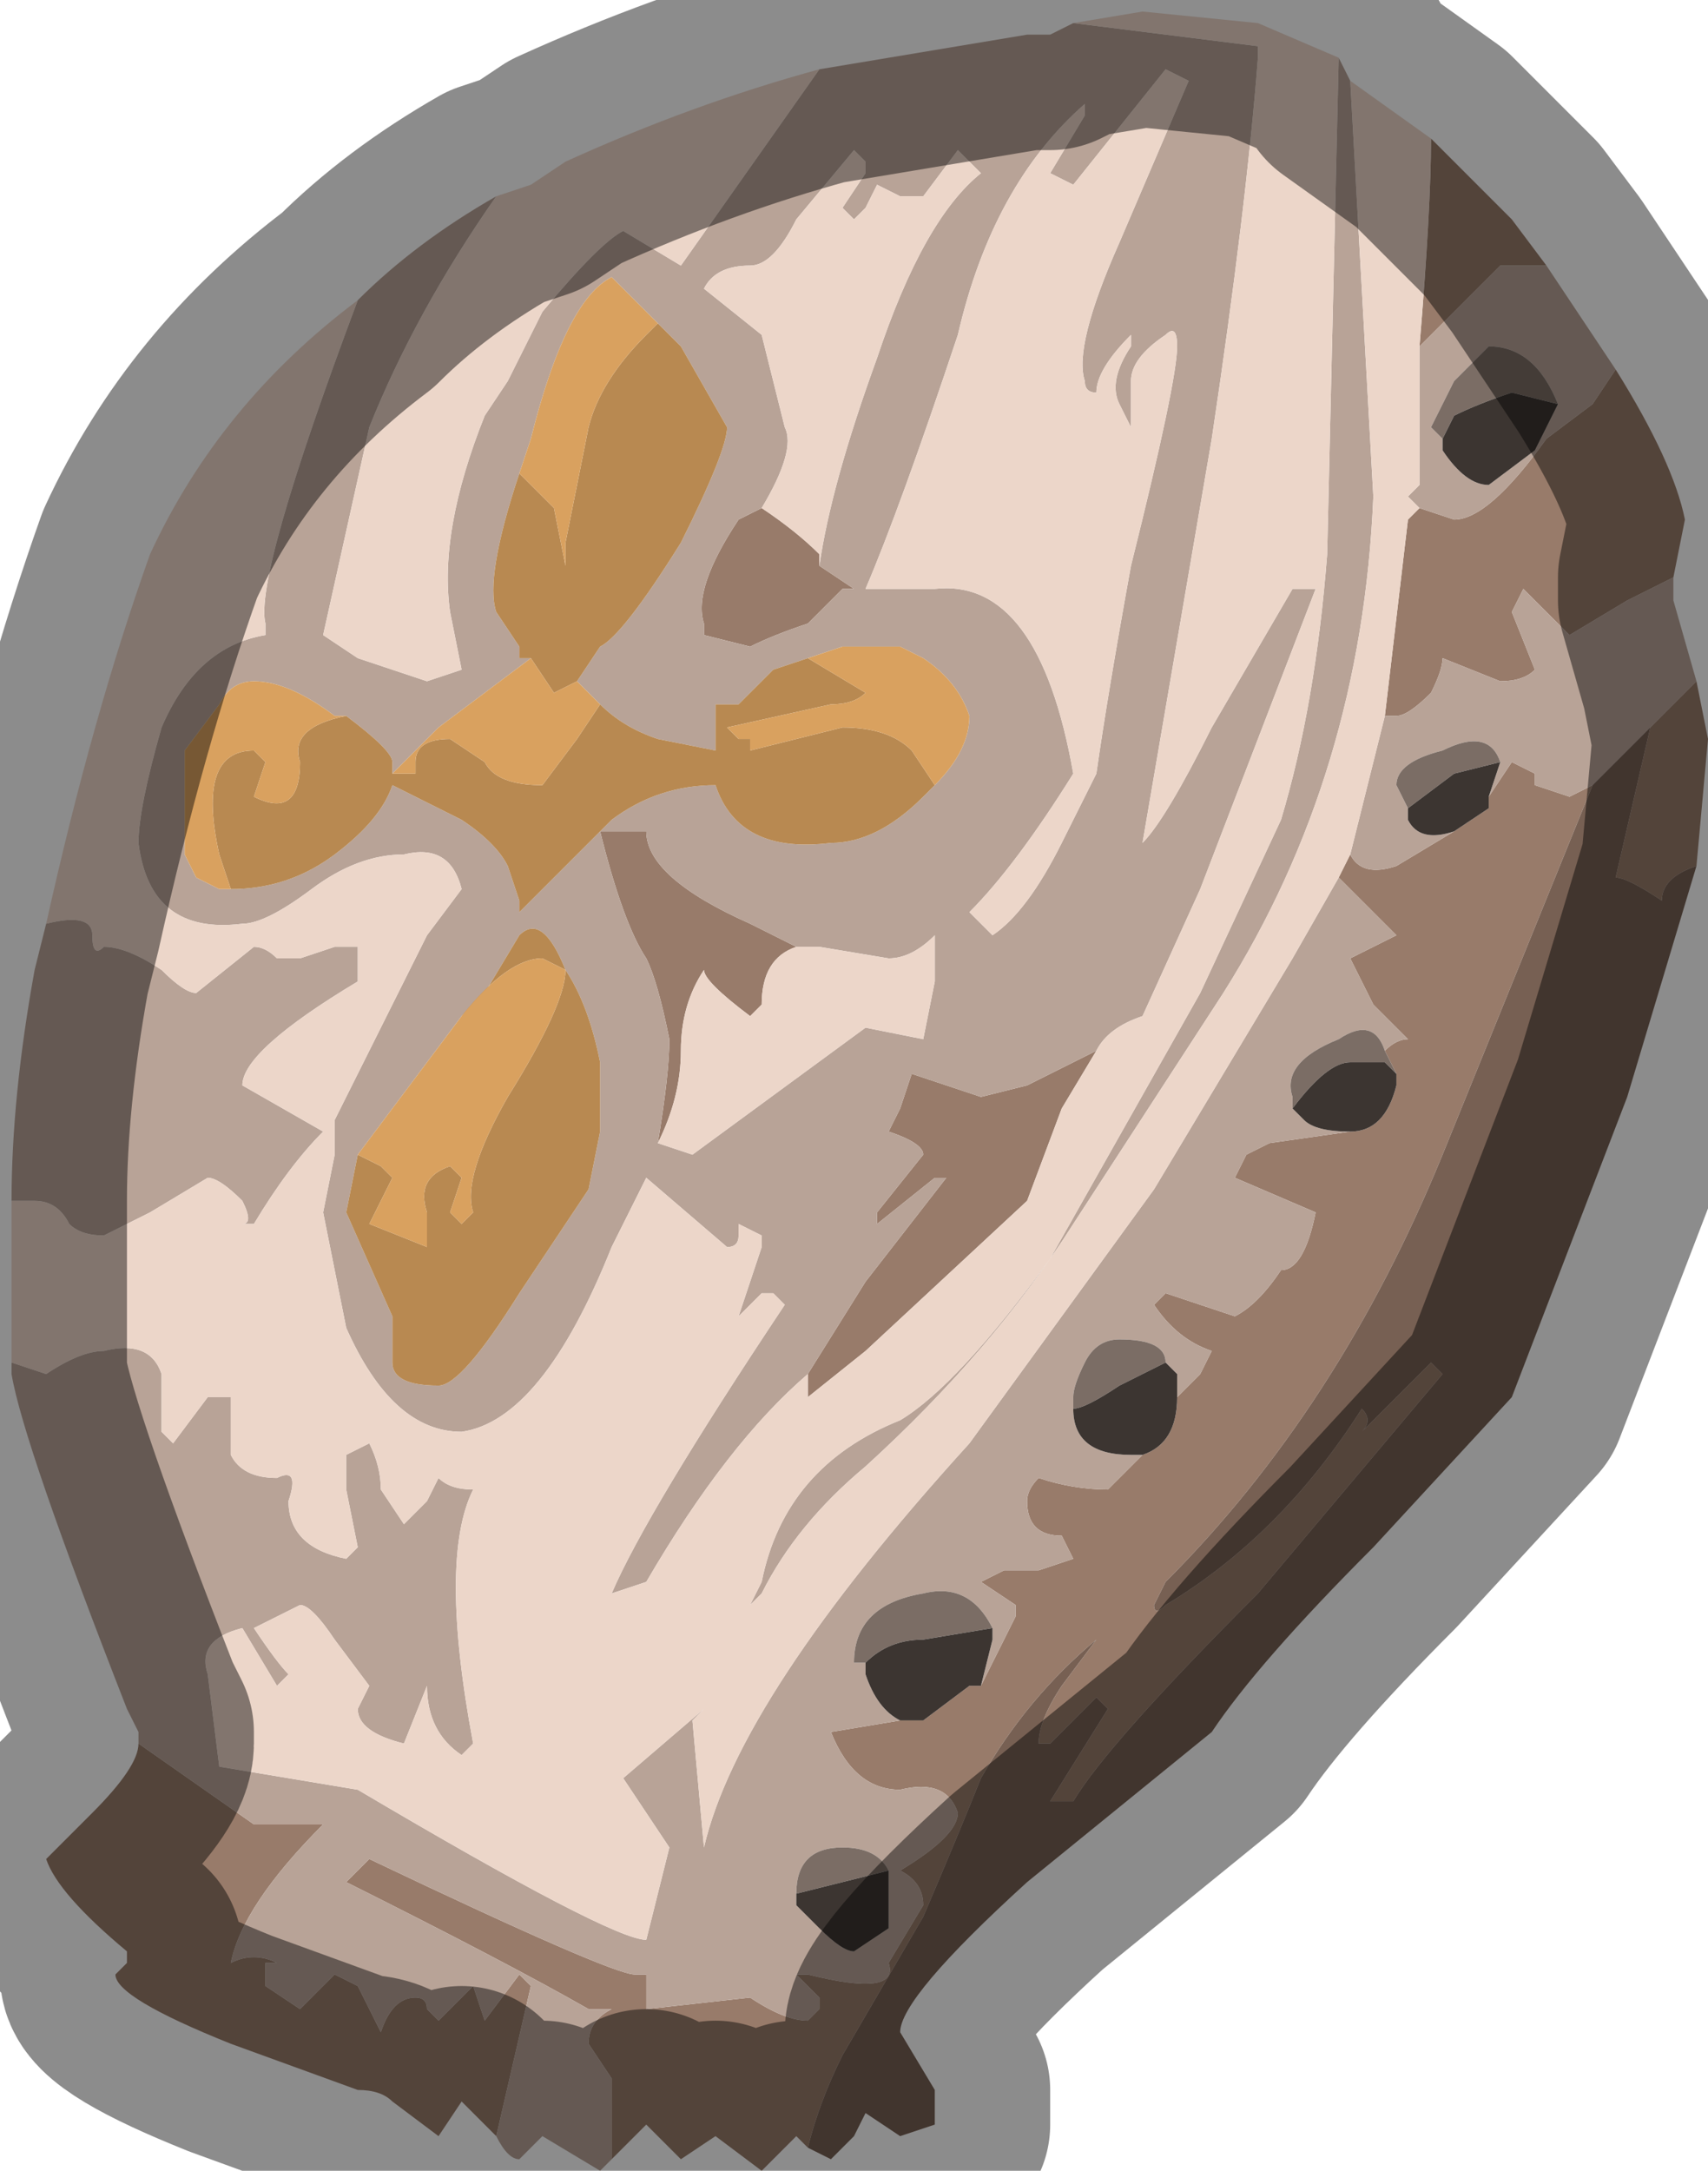 <?xml version="1.0" encoding="UTF-8" standalone="no"?>
<svg xmlns:xlink="http://www.w3.org/1999/xlink" height="9.4px" width="7.4px" xmlns="http://www.w3.org/2000/svg">
  <g transform="matrix(1.0, 0.0, 0.0, 1.0, 4.0, 4.3)">
    <path d="M2.2 -3.7 L2.55 -3.35 2.7 -3.15 2.5 -3.15 2.3 -2.95 2.15 -2.8 Q2.2 -3.4 2.2 -3.7 M3.0 -2.7 Q3.25 -2.3 3.3 -2.05 L3.25 -1.8 3.05 -1.7 2.8 -1.55 2.6 -1.75 2.55 -1.65 2.65 -1.4 Q2.6 -1.35 2.5 -1.35 L2.25 -1.45 Q2.25 -1.4 2.2 -1.3 2.1 -1.2 2.05 -1.2 L2.0 -1.2 2.1 -2.05 2.15 -2.1 2.3 -2.05 Q2.45 -2.05 2.7 -2.4 L2.9 -2.55 3.0 -2.7 M3.35 -1.35 L3.4 -1.1 3.35 -0.55 Q3.2 -0.5 3.2 -0.4 3.05 -0.5 3.0 -0.5 L3.15 -1.15 3.35 -1.35 M-0.5 5.0 L-0.55 4.95 -0.55 4.95 -0.6 5.0 -0.7 5.1 -0.9 4.95 -1.05 5.05 -1.2 4.9 -1.3 5.0 -1.35 5.05 -1.35 4.7 -1.45 4.55 Q-1.45 4.45 -1.35 4.4 L-1.45 4.4 Q-1.8 4.2 -2.5 3.85 L-2.4 3.75 Q-1.35 4.25 -1.25 4.25 L-1.2 4.25 -1.2 4.4 -0.75 4.35 Q-0.6 4.45 -0.5 4.45 L-0.45 4.4 -0.45 4.35 -0.55 4.25 -0.5 4.25 Q-0.1 4.35 -0.15 4.2 L0.0 3.95 Q0.0 3.85 -0.1 3.8 0.15 3.65 0.15 3.55 0.1 3.4 -0.1 3.45 -0.3 3.45 -0.4 3.2 L-0.1 3.15 0.0 3.15 0.2 3.0 0.25 3.0 0.4 2.7 0.4 2.65 0.25 2.55 0.35 2.5 0.5 2.5 0.65 2.45 0.6 2.35 Q0.45 2.35 0.45 2.2 0.45 2.15 0.5 2.1 0.65 2.15 0.8 2.15 L0.85 2.1 Q0.85 2.1 0.9 2.05 L0.95 2.0 Q1.1 1.95 1.1 1.75 L1.2 1.65 1.25 1.55 Q1.1 1.5 1.0 1.35 L1.05 1.3 1.35 1.4 Q1.45 1.35 1.55 1.2 1.65 1.2 1.7 0.95 L1.35 0.8 1.4 0.7 1.5 0.65 1.85 0.6 Q2.0 0.6 2.05 0.4 L2.05 0.35 2.0 0.25 Q2.05 0.2 2.1 0.2 L1.95 0.05 Q1.9 -0.05 1.85 -0.15 L2.05 -0.25 1.9 -0.4 1.8 -0.5 1.85 -0.6 Q1.9 -0.5 2.05 -0.55 L2.3 -0.7 2.45 -0.8 2.45 -0.85 2.55 -1.0 2.65 -0.95 2.65 -0.9 2.8 -0.85 2.9 -0.9 2.25 0.7 Q1.8 1.8 1.05 2.55 L1.0 2.65 Q1.0 2.7 1.05 2.65 1.55 2.35 1.9 1.8 1.95 1.85 1.9 1.9 1.95 1.85 2.2 1.6 L2.25 1.65 1.45 2.6 Q0.8 3.25 0.65 3.5 L0.55 3.5 0.8 3.1 0.75 3.05 0.55 3.25 0.5 3.25 Q0.5 3.15 0.6 3.0 L0.75 2.8 Q0.45 3.05 0.25 3.4 0.15 3.65 0.0 4.0 L-0.35 4.6 Q-0.45 4.8 -0.5 5.0 M-1.85 4.95 Q-1.95 4.85 -2.0 4.8 L-2.1 4.95 -2.3 4.8 Q-2.35 4.75 -2.45 4.75 L-3.0 4.55 Q-3.5 4.35 -3.5 4.25 L-3.45 4.2 -3.45 4.15 Q-3.75 3.9 -3.8 3.75 L-3.6 3.55 Q-3.4 3.35 -3.4 3.25 L-2.9 3.6 -2.6 3.6 Q-2.95 3.95 -3.0 4.2 -2.9 4.15 -2.8 4.2 L-2.85 4.2 -2.85 4.3 -2.7 4.4 -2.55 4.25 -2.45 4.3 -2.35 4.5 Q-2.3 4.35 -2.2 4.35 -2.15 4.35 -2.15 4.4 L-2.1 4.45 -1.95 4.3 -1.9 4.45 -1.75 4.25 -1.7 4.3 -1.85 4.95 M-0.7 -2.1 Q-0.55 -2.0 -0.45 -1.9 L-0.45 -1.85 -0.3 -1.75 -0.35 -1.75 -0.45 -1.65 -0.5 -1.6 Q-0.65 -1.55 -0.75 -1.5 L-0.95 -1.55 -0.95 -1.6 Q-1.0 -1.75 -0.8 -2.05 L-0.7 -2.1 M-0.55 -0.2 Q-0.7 -0.15 -0.7 0.05 L-0.75 0.1 Q-0.95 -0.05 -0.95 -0.1 -1.05 0.05 -1.05 0.25 -1.05 0.45 -1.15 0.65 -1.1 0.35 -1.1 0.2 -1.15 -0.05 -1.2 -0.15 -1.3 -0.3 -1.4 -0.7 L-1.2 -0.7 Q-1.2 -0.5 -0.75 -0.3 L-0.55 -0.2 M-0.5 1.65 L-0.25 1.25 0.1 0.8 0.05 0.8 -0.2 1.0 -0.2 0.95 0.0 0.7 Q0.0 0.65 -0.15 0.6 L-0.1 0.5 -0.05 0.35 0.25 0.45 0.45 0.4 0.75 0.25 0.6 0.5 0.45 0.9 -0.25 1.55 -0.5 1.75 -0.5 1.65" fill="#987b6a" fill-rule="evenodd" stroke="none"/>
    <path d="M2.15 -2.8 L2.3 -2.95 2.5 -3.15 2.7 -3.15 3.0 -2.7 2.9 -2.55 2.7 -2.4 Q2.45 -2.05 2.3 -2.05 L2.15 -2.1 2.1 -2.15 2.15 -2.2 2.15 -2.3 2.15 -2.8 M3.25 -1.8 L3.25 -1.7 3.35 -1.35 3.15 -1.15 2.9 -0.9 2.8 -0.85 2.65 -0.9 2.65 -0.95 2.55 -1.0 2.45 -0.85 2.5 -1.0 Q2.45 -1.15 2.25 -1.05 2.05 -1.0 2.05 -0.9 L2.1 -0.8 2.1 -0.75 Q2.15 -0.65 2.3 -0.7 L2.3 -0.7 2.05 -0.55 Q1.9 -0.5 1.85 -0.6 L2.0 -1.2 2.05 -1.2 Q2.1 -1.2 2.2 -1.3 2.25 -1.4 2.25 -1.45 L2.5 -1.35 Q2.6 -1.35 2.65 -1.4 L2.55 -1.65 2.6 -1.75 2.8 -1.55 3.05 -1.7 3.25 -1.8 M-1.35 5.05 L-1.4 5.1 -1.65 4.95 -1.7 5.0 -1.75 5.05 Q-1.8 5.05 -1.85 4.95 L-1.7 4.3 -1.75 4.25 -1.9 4.45 -1.95 4.3 -2.1 4.45 -2.15 4.4 Q-2.15 4.35 -2.2 4.35 -2.3 4.35 -2.35 4.5 L-2.45 4.3 -2.55 4.25 -2.7 4.4 -2.85 4.3 -2.85 4.2 -2.8 4.2 Q-2.9 4.15 -3.0 4.2 -2.95 3.95 -2.6 3.6 L-2.9 3.6 -3.4 3.25 -3.4 3.2 -3.45 3.1 Q-3.9 1.95 -3.95 1.65 L-3.95 1.6 -3.8 1.65 Q-3.65 1.55 -3.55 1.55 -3.35 1.5 -3.3 1.65 L-3.3 1.9 -3.25 1.95 -3.1 1.75 -3.0 1.75 -3.0 2.0 Q-2.95 2.1 -2.8 2.1 -2.7 2.05 -2.75 2.2 -2.75 2.4 -2.5 2.45 L-2.45 2.4 -2.5 2.15 -2.5 2.0 -2.4 1.95 Q-2.35 2.05 -2.35 2.15 L-2.25 2.3 -2.15 2.2 -2.1 2.1 Q-2.05 2.15 -1.95 2.15 -2.1 2.45 -1.95 3.25 L-2.0 3.3 Q-2.15 3.2 -2.15 3.0 L-2.25 3.25 Q-2.45 3.2 -2.45 3.1 L-2.4 3.0 -2.55 2.8 Q-2.65 2.65 -2.7 2.65 L-2.9 2.75 Q-2.8 2.9 -2.75 2.95 L-2.8 3.0 -2.95 2.75 Q-3.15 2.8 -3.1 2.95 L-3.05 3.35 -2.45 3.45 Q-1.35 4.1 -1.2 4.1 L-1.2 4.1 -1.15 3.9 -1.1 3.7 -1.3 3.4 -0.95 3.1 -1.0 3.15 -0.95 3.7 Q-0.8 3.05 0.2 1.95 L1.0 0.85 1.6 -0.15 1.8 -0.5 1.9 -0.4 2.05 -0.25 1.85 -0.15 Q1.9 -0.05 1.95 0.05 L2.1 0.2 Q2.05 0.2 2.0 0.25 1.95 0.1 1.8 0.2 1.55 0.3 1.6 0.45 L1.6 0.5 1.65 0.55 Q1.7 0.6 1.85 0.6 L1.5 0.65 1.4 0.7 1.35 0.8 1.7 0.95 Q1.65 1.2 1.55 1.2 1.45 1.35 1.35 1.4 L1.05 1.3 1.0 1.35 Q1.1 1.5 1.25 1.55 L1.2 1.65 1.1 1.75 1.1 1.65 1.05 1.6 Q1.05 1.5 0.85 1.5 0.75 1.5 0.7 1.6 0.65 1.7 0.65 1.75 L0.65 1.8 Q0.65 2.0 0.9 2.0 L0.95 2.0 0.9 2.05 Q0.85 2.1 0.85 2.1 L0.8 2.15 Q0.65 2.15 0.5 2.1 0.45 2.15 0.45 2.2 0.45 2.35 0.6 2.35 L0.65 2.45 0.5 2.5 0.35 2.5 0.25 2.55 0.4 2.65 0.4 2.7 0.25 3.0 0.3 2.8 0.3 2.75 Q0.2 2.55 0.0 2.6 -0.3 2.65 -0.3 2.9 L-0.25 2.9 -0.25 2.95 Q-0.2 3.1 -0.1 3.15 L-0.4 3.2 Q-0.3 3.45 -0.1 3.45 0.1 3.4 0.15 3.55 0.15 3.65 -0.1 3.8 0.0 3.85 0.0 3.95 L-0.15 4.2 Q-0.1 4.35 -0.5 4.25 L-0.55 4.25 -0.45 4.35 -0.45 4.4 -0.5 4.45 Q-0.6 4.45 -0.75 4.35 L-1.2 4.4 -1.2 4.25 -1.25 4.25 Q-1.35 4.25 -2.4 3.75 L-2.5 3.85 Q-1.8 4.2 -1.45 4.4 L-1.35 4.4 Q-1.45 4.45 -1.45 4.55 L-1.35 4.7 -1.35 5.05 M-3.95 0.9 Q-3.95 0.45 -3.85 -0.1 L-3.8 -0.3 Q-3.6 -0.35 -3.6 -0.25 -3.6 -0.15 -3.55 -0.2 -3.45 -0.2 -3.3 -0.1 -3.2 0.0 -3.15 0.0 L-2.9 -0.2 Q-2.85 -0.2 -2.8 -0.15 L-2.7 -0.15 -2.55 -0.2 -2.45 -0.2 -2.45 -0.05 Q-2.95 0.25 -2.95 0.4 L-2.6 0.6 Q-2.75 0.75 -2.9 1.0 L-2.95 1.0 Q-2.9 1.0 -2.95 0.9 -3.05 0.8 -3.1 0.8 L-3.35 0.95 -3.55 1.05 Q-3.65 1.05 -3.7 1.0 -3.75 0.9 -3.85 0.9 L-3.95 0.9 M-2.45 -3.0 Q-2.2 -3.25 -1.85 -3.45 -2.2 -2.95 -2.4 -2.45 L-2.6 -1.55 -2.45 -1.45 -2.15 -1.35 -2.0 -1.4 -2.05 -1.65 Q-2.1 -2.0 -1.9 -2.5 L-1.8 -2.65 -1.65 -2.95 Q-1.4 -3.25 -1.3 -3.3 L-1.05 -3.15 -0.45 -4.0 0.45 -4.15 0.55 -4.15 0.65 -4.2 1.45 -4.1 1.45 -4.05 Q1.4 -3.4 1.25 -2.4 L0.95 -0.65 Q1.05 -0.75 1.25 -1.15 L1.6 -1.75 1.7 -1.75 1.2 -0.45 0.95 0.1 Q0.8 0.15 0.75 0.25 L0.45 0.4 0.25 0.45 -0.05 0.35 -0.1 0.5 -0.15 0.6 Q0.0 0.65 0.0 0.7 L-0.2 0.95 -0.2 1.0 0.05 0.8 0.1 0.8 -0.25 1.25 -0.5 1.65 Q-0.85 1.95 -1.2 2.55 L-1.35 2.6 Q-1.2 2.25 -0.6 1.35 L-0.65 1.3 -0.7 1.3 -0.8 1.4 Q-0.75 1.25 -0.7 1.1 L-0.7 1.05 -0.8 1.0 -0.8 1.05 Q-0.8 1.1 -0.85 1.1 L-1.2 0.8 -1.35 1.1 Q-1.65 1.85 -2.0 1.9 -2.3 1.9 -2.5 1.45 L-2.6 0.95 -2.55 0.7 -2.55 0.55 -2.35 0.15 -2.15 -0.25 -2.0 -0.45 Q-2.05 -0.65 -2.25 -0.6 -2.45 -0.6 -2.65 -0.45 -2.85 -0.3 -2.95 -0.3 -3.35 -0.25 -3.4 -0.65 -3.4 -0.8 -3.3 -1.15 -3.15 -1.5 -2.85 -1.55 L-2.85 -1.6 Q-2.9 -1.8 -2.45 -3.0 M1.8 -4.05 L1.85 -3.95 1.95 -2.15 Q1.9 -0.95 1.3 0.0 L0.65 1.0 Q0.3 1.55 -0.25 2.05 -0.55 2.3 -0.7 2.6 L-0.75 2.65 -0.7 2.55 Q-0.6 2.05 -0.1 1.85 0.15 1.7 0.55 1.15 L1.2 0.0 1.55 -0.75 Q1.7 -1.25 1.75 -1.9 L1.8 -4.05 M2.75 -2.55 Q2.65 -2.8 2.45 -2.8 L2.3 -2.65 2.2 -2.45 2.25 -2.4 2.25 -2.35 Q2.35 -2.2 2.45 -2.2 L2.65 -2.35 2.75 -2.55 2.75 -2.55 M1.05 -4.0 L0.65 -3.5 0.55 -3.55 0.7 -3.8 0.7 -3.85 Q0.3 -3.5 0.15 -2.85 -0.1 -2.1 -0.25 -1.75 L0.05 -1.75 Q0.5 -1.8 0.65 -0.95 0.4 -0.55 0.2 -0.35 L0.3 -0.25 Q0.45 -0.35 0.6 -0.65 L0.75 -0.95 0.75 -0.95 Q0.8 -1.3 0.9 -1.85 1.1 -2.65 1.1 -2.8 1.1 -2.9 1.05 -2.85 0.9 -2.75 0.9 -2.65 L0.9 -2.45 0.85 -2.55 Q0.8 -2.65 0.9 -2.8 L0.9 -2.85 Q0.75 -2.7 0.75 -2.6 L0.75 -2.6 Q0.7 -2.6 0.7 -2.65 0.65 -2.8 0.85 -3.25 L1.15 -3.95 1.05 -4.0 M-0.45 -1.85 Q-0.4 -2.2 -0.2 -2.75 0.0 -3.35 0.25 -3.55 L0.15 -3.65 0.0 -3.45 -0.1 -3.45 -0.2 -3.5 -0.25 -3.4 -0.3 -3.35 -0.35 -3.4 -0.25 -3.55 -0.25 -3.6 -0.3 -3.65 -0.55 -3.35 Q-0.65 -3.15 -0.75 -3.15 -0.9 -3.15 -0.95 -3.05 L-0.7 -2.85 -0.6 -2.45 Q-0.55 -2.35 -0.7 -2.1 L-0.8 -2.05 Q-1.0 -1.75 -0.95 -1.6 L-0.95 -1.55 -0.75 -1.5 Q-0.65 -1.55 -0.5 -1.6 L-0.45 -1.65 -0.35 -1.75 -0.3 -1.75 -0.45 -1.85 M-1.15 0.65 L-1.0 0.7 -0.25 0.15 0.0 0.2 0.05 -0.05 0.05 -0.25 Q-0.05 -0.15 -0.15 -0.15 L-0.45 -0.2 -0.55 -0.2 -0.75 -0.3 Q-1.2 -0.5 -1.2 -0.7 L-1.4 -0.7 Q-1.3 -0.3 -1.2 -0.15 -1.15 -0.05 -1.1 0.2 -1.1 0.35 -1.15 0.65 M-3.0 -0.45 Q-2.75 -0.45 -2.55 -0.6 -2.35 -0.75 -2.3 -0.9 L-2.0 -0.75 Q-1.85 -0.65 -1.8 -0.55 L-1.75 -0.4 -1.75 -0.35 -1.35 -0.75 Q-1.15 -0.9 -0.9 -0.9 -0.8 -0.6 -0.4 -0.65 -0.2 -0.65 0.0 -0.85 L0.05 -0.9 Q0.2 -1.05 0.2 -1.2 0.15 -1.35 0.0 -1.45 L-0.1 -1.5 -0.35 -1.5 -0.5 -1.45 -0.65 -1.4 -0.8 -1.25 -0.9 -1.25 -0.9 -1.05 -1.15 -1.1 Q-1.3 -1.15 -1.4 -1.25 L-1.5 -1.35 -1.4 -1.5 Q-1.3 -1.55 -1.05 -1.95 -0.85 -2.35 -0.85 -2.45 L-1.05 -2.8 -1.15 -2.9 -1.2 -2.95 -1.35 -3.1 Q-1.55 -3.0 -1.7 -2.4 L-1.75 -2.25 Q-1.9 -1.8 -1.85 -1.65 L-1.75 -1.5 -1.75 -1.45 -1.7 -1.45 -2.1 -1.15 -2.15 -1.1 -2.3 -0.95 -2.3 -1.0 Q-2.3 -1.05 -2.5 -1.2 L-2.55 -1.2 Q-2.75 -1.35 -2.9 -1.35 -3.0 -1.35 -3.05 -1.25 L-3.2 -1.05 -3.2 -0.95 -3.2 -0.6 -3.15 -0.5 -3.05 -0.45 -3.0 -0.45 M-1.55 -0.1 Q-1.65 -0.35 -1.75 -0.25 L-1.9 0.0 -2.0 0.1 -2.3 0.5 -2.45 0.7 -2.5 0.95 -2.3 1.4 -2.3 1.6 Q-2.3 1.7 -2.1 1.7 -2.0 1.7 -1.75 1.3 L-1.45 0.85 -1.4 0.6 -1.4 0.3 Q-1.45 0.05 -1.55 -0.1 L-1.55 -0.1 M-0.55 3.9 L-0.55 3.95 -0.45 4.05 Q-0.35 4.15 -0.3 4.15 L-0.15 4.05 -0.15 3.8 Q-0.2 3.7 -0.35 3.7 -0.55 3.7 -0.55 3.9" fill="#b8a397" fill-rule="evenodd" stroke="none"/>
    <path d="M2.2 -3.7 Q2.2 -3.4 2.15 -2.8 L2.15 -2.3 2.15 -2.2 2.1 -2.15 2.15 -2.1 2.1 -2.05 2.0 -1.2 1.85 -0.6 1.8 -0.5 1.6 -0.15 1.0 0.85 0.2 1.95 Q-0.8 3.05 -0.95 3.7 L-1.0 3.15 -0.95 3.1 -1.3 3.4 -1.1 3.7 -1.15 3.9 -1.2 4.1 -1.2 4.1 Q-1.35 4.1 -2.45 3.45 L-3.05 3.35 -3.1 2.95 Q-3.15 2.8 -2.95 2.75 L-2.8 3.0 -2.75 2.95 Q-2.8 2.9 -2.9 2.75 L-2.7 2.65 Q-2.65 2.65 -2.55 2.8 L-2.4 3.0 -2.45 3.1 Q-2.45 3.2 -2.25 3.25 L-2.15 3.0 Q-2.15 3.2 -2.0 3.3 L-1.95 3.25 Q-2.1 2.45 -1.95 2.15 -2.05 2.15 -2.1 2.1 L-2.15 2.2 -2.25 2.3 -2.35 2.15 Q-2.35 2.05 -2.4 1.95 L-2.5 2.0 -2.5 2.15 -2.45 2.4 -2.5 2.45 Q-2.75 2.4 -2.75 2.2 -2.7 2.05 -2.8 2.1 -2.95 2.1 -3.0 2.0 L-3.0 1.75 -3.1 1.75 -3.25 1.95 -3.3 1.9 -3.3 1.65 Q-3.35 1.5 -3.55 1.55 -3.65 1.55 -3.8 1.65 L-3.95 1.6 -3.95 0.9 -3.85 0.9 Q-3.75 0.9 -3.7 1.0 -3.65 1.05 -3.55 1.05 L-3.35 0.95 -3.1 0.8 Q-3.05 0.8 -2.95 0.9 -2.9 1.0 -2.95 1.0 L-2.9 1.0 Q-2.75 0.75 -2.6 0.6 L-2.95 0.4 Q-2.95 0.25 -2.45 -0.05 L-2.45 -0.2 -2.55 -0.2 -2.7 -0.15 -2.8 -0.15 Q-2.85 -0.2 -2.9 -0.2 L-3.15 0.0 Q-3.2 0.0 -3.3 -0.1 -3.45 -0.2 -3.55 -0.2 -3.6 -0.15 -3.6 -0.25 -3.6 -0.35 -3.8 -0.3 -3.6 -1.2 -3.35 -1.9 -3.05 -2.55 -2.45 -3.0 -2.9 -1.8 -2.85 -1.6 L-2.85 -1.55 Q-3.15 -1.5 -3.3 -1.15 -3.4 -0.8 -3.4 -0.65 -3.35 -0.25 -2.95 -0.3 -2.85 -0.3 -2.65 -0.45 -2.45 -0.6 -2.25 -0.6 -2.05 -0.65 -2.0 -0.45 L-2.15 -0.25 -2.35 0.15 -2.55 0.55 -2.55 0.7 -2.6 0.95 -2.5 1.45 Q-2.3 1.9 -2.0 1.9 -1.65 1.85 -1.35 1.1 L-1.2 0.8 -0.85 1.1 Q-0.8 1.1 -0.8 1.05 L-0.8 1.0 -0.7 1.05 -0.7 1.1 Q-0.75 1.25 -0.8 1.4 L-0.7 1.3 -0.65 1.3 -0.6 1.35 Q-1.2 2.25 -1.35 2.6 L-1.2 2.55 Q-0.85 1.95 -0.5 1.65 L-0.5 1.75 -0.25 1.55 0.45 0.9 0.6 0.5 0.75 0.25 Q0.8 0.15 0.95 0.1 L1.2 -0.45 1.7 -1.75 1.6 -1.75 1.25 -1.15 Q1.05 -0.75 0.95 -0.65 L1.25 -2.4 Q1.4 -3.4 1.45 -4.05 L1.45 -4.1 0.65 -4.2 0.95 -4.25 1.45 -4.2 1.8 -4.05 1.75 -1.9 Q1.7 -1.25 1.55 -0.75 L1.2 0.0 0.55 1.15 Q0.15 1.7 -0.1 1.85 -0.6 2.05 -0.7 2.55 L-0.75 2.65 -0.7 2.6 Q-0.55 2.3 -0.25 2.05 0.3 1.55 0.65 1.0 L1.3 0.0 Q1.9 -0.95 1.95 -2.15 L1.85 -3.95 2.2 -3.7 M-1.85 -3.45 L-1.7 -3.5 -1.55 -3.6 Q-1.0 -3.85 -0.45 -4.0 L-1.05 -3.15 -1.3 -3.3 Q-1.4 -3.25 -1.65 -2.95 L-1.8 -2.65 -1.9 -2.5 Q-2.1 -2.0 -2.05 -1.65 L-2.0 -1.4 -2.15 -1.35 -2.45 -1.45 -2.6 -1.55 -2.4 -2.45 Q-2.2 -2.95 -1.85 -3.45 M1.05 -4.0 L1.15 -3.95 0.85 -3.25 Q0.65 -2.8 0.7 -2.65 0.7 -2.6 0.75 -2.6 L0.75 -2.6 Q0.75 -2.7 0.9 -2.85 L0.9 -2.8 Q0.8 -2.65 0.85 -2.55 L0.9 -2.45 0.9 -2.65 Q0.9 -2.75 1.05 -2.85 1.1 -2.9 1.1 -2.8 1.1 -2.65 0.9 -1.85 0.8 -1.3 0.75 -0.95 L0.75 -0.95 0.6 -0.65 Q0.45 -0.35 0.3 -0.25 L0.2 -0.35 Q0.4 -0.55 0.65 -0.95 0.5 -1.8 0.05 -1.75 L-0.25 -1.75 Q-0.1 -2.1 0.15 -2.85 0.3 -3.5 0.7 -3.85 L0.7 -3.8 0.55 -3.55 0.65 -3.5 1.05 -4.0 M-0.7 -2.1 Q-0.55 -2.35 -0.6 -2.45 L-0.7 -2.85 -0.95 -3.05 Q-0.9 -3.15 -0.75 -3.15 -0.65 -3.15 -0.55 -3.35 L-0.3 -3.65 -0.25 -3.6 -0.25 -3.55 -0.35 -3.4 -0.3 -3.35 -0.25 -3.4 -0.2 -3.5 -0.1 -3.45 0.0 -3.45 0.15 -3.65 0.25 -3.55 Q0.0 -3.35 -0.2 -2.75 -0.4 -2.2 -0.45 -1.85 L-0.45 -1.9 Q-0.55 -2.0 -0.7 -2.1 M-0.55 -0.2 L-0.45 -0.2 -0.15 -0.15 Q-0.05 -0.15 0.05 -0.25 L0.05 -0.05 0.0 0.2 -0.25 0.15 -1.0 0.7 -1.15 0.65 Q-1.05 0.45 -1.05 0.25 -1.05 0.05 -0.95 -0.1 -0.95 -0.05 -0.75 0.1 L-0.7 0.05 Q-0.7 -0.15 -0.55 -0.2" fill="#ecd6c9" fill-rule="evenodd" stroke="none"/>
    <path d="M2.25 -2.4 L2.2 -2.45 2.3 -2.65 2.45 -2.8 Q2.65 -2.8 2.75 -2.55 L2.55 -2.6 Q2.4 -2.55 2.3 -2.5 L2.25 -2.4 M2.0 0.25 L2.05 0.35 2.0 0.3 1.85 0.3 Q1.75 0.3 1.6 0.5 L1.6 0.45 Q1.55 0.3 1.8 0.2 1.95 0.1 2.0 0.25 M2.1 -0.8 L2.05 -0.9 Q2.05 -1.0 2.25 -1.05 2.45 -1.15 2.5 -1.0 L2.3 -0.95 2.1 -0.8 M1.05 1.6 L0.85 1.7 Q0.7 1.8 0.65 1.8 L0.65 1.75 Q0.65 1.7 0.7 1.6 0.75 1.5 0.85 1.5 1.05 1.5 1.05 1.6 M0.3 2.75 L0.0 2.8 Q-0.15 2.8 -0.25 2.9 L-0.3 2.9 Q-0.3 2.65 0.0 2.6 0.2 2.55 0.3 2.75 M-0.55 3.9 Q-0.55 3.7 -0.35 3.7 -0.2 3.7 -0.15 3.8 L-0.55 3.9" fill="#7b6d65" fill-rule="evenodd" stroke="none"/>
    <path d="M2.75 -2.55 L2.75 -2.55 2.65 -2.35 2.45 -2.2 Q2.35 -2.2 2.25 -2.35 L2.25 -2.4 2.3 -2.5 Q2.4 -2.55 2.55 -2.6 L2.75 -2.55 M2.05 0.35 L2.05 0.4 Q2.0 0.6 1.85 0.6 1.7 0.6 1.65 0.55 L1.6 0.5 Q1.75 0.3 1.85 0.3 L2.0 0.3 2.05 0.35 M1.1 1.75 Q1.1 1.95 0.95 2.0 L0.9 2.0 Q0.65 2.0 0.65 1.8 0.7 1.8 0.85 1.7 L1.05 1.6 1.1 1.65 1.1 1.75 M0.25 3.0 L0.2 3.0 0.0 3.15 -0.1 3.15 Q-0.2 3.1 -0.25 2.95 L-0.25 2.9 Q-0.15 2.8 0.0 2.8 L0.3 2.75 0.3 2.8 0.25 3.0 M2.3 -0.7 L2.3 -0.7 Q2.15 -0.65 2.1 -0.75 L2.1 -0.8 2.3 -0.95 2.5 -1.0 2.45 -0.85 2.45 -0.8 2.3 -0.7 M-0.15 3.8 L-0.15 4.05 -0.3 4.15 Q-0.35 4.15 -0.45 4.05 L-0.55 3.95 -0.55 3.9 -0.15 3.8" fill="#3c3531" fill-rule="evenodd" stroke="none"/>
    <path d="M0.05 -0.9 L0.0 -0.85 Q-0.2 -0.65 -0.4 -0.65 -0.8 -0.6 -0.9 -0.9 -1.15 -0.9 -1.35 -0.75 L-1.75 -0.35 -1.75 -0.4 -1.8 -0.55 Q-1.85 -0.65 -2.0 -0.75 L-2.3 -0.9 Q-2.35 -0.75 -2.55 -0.6 -2.75 -0.45 -3.0 -0.45 L-3.05 -0.6 Q-3.15 -1.05 -2.9 -1.05 L-2.85 -1.0 -2.9 -0.85 Q-2.7 -0.75 -2.7 -1.0 -2.75 -1.15 -2.5 -1.2 -2.3 -1.05 -2.3 -1.0 L-2.3 -0.95 -2.15 -1.1 -2.3 -0.95 -2.2 -0.95 -2.2 -1.0 Q-2.2 -1.1 -2.05 -1.1 L-1.9 -1.0 Q-1.85 -0.9 -1.65 -0.9 L-1.5 -1.1 -1.4 -1.25 Q-1.3 -1.15 -1.15 -1.1 L-0.9 -1.05 -0.9 -1.25 -0.8 -1.25 -0.65 -1.4 -0.5 -1.45 -0.25 -1.3 Q-0.3 -1.25 -0.4 -1.25 L-0.85 -1.15 -0.8 -1.1 -0.75 -1.1 -0.75 -1.05 -0.35 -1.15 Q-0.15 -1.15 -0.05 -1.05 L0.05 -0.9 M-1.7 -1.45 L-1.75 -1.45 -1.75 -1.5 -1.85 -1.65 Q-1.9 -1.8 -1.75 -2.25 L-1.6 -2.1 -1.55 -1.85 -1.55 -1.95 -1.45 -2.45 Q-1.4 -2.65 -1.2 -2.85 L-1.15 -2.9 -1.05 -2.8 -0.85 -2.45 Q-0.85 -2.35 -1.05 -1.95 -1.3 -1.55 -1.4 -1.5 L-1.5 -1.35 -1.6 -1.3 -1.7 -1.45 M-2.0 0.1 L-1.9 0.0 -1.75 -0.25 Q-1.65 -0.35 -1.55 -0.1 -1.45 0.05 -1.4 0.3 L-1.4 0.6 -1.45 0.85 -1.75 1.3 Q-2.0 1.7 -2.1 1.7 -2.3 1.7 -2.3 1.6 L-2.3 1.4 -2.5 0.95 -2.45 0.7 -2.35 0.75 -2.3 0.8 -2.35 0.9 -2.4 1.0 -2.15 1.1 -2.15 0.95 Q-2.2 0.8 -2.05 0.75 L-2.0 0.8 -2.05 0.95 -2.0 1.0 -1.95 0.95 Q-2.0 0.8 -1.8 0.45 -1.55 0.05 -1.55 -0.1 L-1.65 -0.15 Q-1.8 -0.15 -2.0 0.1" fill="#b88951" fill-rule="evenodd" stroke="none"/>
    <path d="M-3.0 -0.45 L-3.05 -0.45 -3.15 -0.5 -3.2 -0.6 -3.2 -0.95 -3.2 -1.05 -3.05 -1.25 Q-3.0 -1.35 -2.9 -1.35 -2.75 -1.35 -2.55 -1.2 L-2.5 -1.2 Q-2.75 -1.15 -2.7 -1.0 -2.7 -0.75 -2.9 -0.85 L-2.85 -1.0 -2.9 -1.05 Q-3.15 -1.05 -3.05 -0.6 L-3.0 -0.45 M-2.15 -1.1 L-2.1 -1.15 -1.7 -1.45 -1.6 -1.3 -1.5 -1.35 -1.4 -1.25 -1.5 -1.1 -1.65 -0.9 Q-1.85 -0.9 -1.9 -1.0 L-2.05 -1.1 Q-2.2 -1.1 -2.2 -1.0 L-2.2 -0.95 -2.3 -0.95 -2.15 -1.1 M-1.75 -2.25 L-1.7 -2.4 Q-1.55 -3.0 -1.35 -3.1 L-1.2 -2.95 -1.15 -2.9 -1.2 -2.85 Q-1.4 -2.65 -1.45 -2.45 L-1.55 -1.95 -1.55 -1.85 -1.6 -2.1 -1.75 -2.25 M-0.5 -1.45 L-0.35 -1.5 -0.1 -1.5 0.0 -1.45 Q0.15 -1.35 0.2 -1.2 0.2 -1.05 0.05 -0.9 L-0.05 -1.05 Q-0.15 -1.15 -0.35 -1.15 L-0.75 -1.05 -0.75 -1.1 -0.8 -1.1 -0.85 -1.15 -0.4 -1.25 Q-0.3 -1.25 -0.25 -1.3 L-0.5 -1.45 M-1.55 -0.1 L-1.55 -0.1 Q-1.55 0.05 -1.8 0.45 -2.0 0.8 -1.95 0.95 L-2.0 1.0 -2.05 0.95 -2.0 0.8 -2.05 0.75 Q-2.2 0.8 -2.15 0.95 L-2.15 1.1 -2.4 1.0 -2.35 0.9 -2.3 0.8 -2.35 0.75 -2.45 0.7 -2.3 0.5 -2.0 0.1 Q-1.8 -0.15 -1.65 -0.15 L-1.55 -0.1" fill="#d9a15f" fill-rule="evenodd" stroke="none"/>
    <path d="M3.35 -0.55 L3.05 0.45 2.55 1.75 1.95 2.4 Q1.45 2.9 1.25 3.2 L0.45 3.85 Q-0.1 4.35 -0.1 4.5 L0.05 4.75 0.05 4.9 -0.1 4.95 -0.25 4.85 -0.3 4.95 -0.4 5.05 -0.5 5.0 Q-0.45 4.8 -0.35 4.6 L0.0 4.0 Q0.15 3.65 0.25 3.4 0.45 3.05 0.75 2.8 L0.6 3.0 Q0.5 3.15 0.5 3.25 L0.55 3.25 0.75 3.05 0.8 3.1 0.55 3.5 0.65 3.5 Q0.8 3.25 1.45 2.6 L2.25 1.65 2.2 1.6 Q1.95 1.85 1.9 1.9 1.95 1.85 1.9 1.8 1.55 2.35 1.05 2.65 1.0 2.7 1.0 2.65 L1.05 2.55 Q1.8 1.8 2.25 0.7 L2.9 -0.9 3.15 -1.15 3.0 -0.5 Q3.05 -0.5 3.2 -0.4 3.2 -0.5 3.35 -0.55" fill="#776053" fill-rule="evenodd" stroke="none"/>
    <path d="M2.7 -3.15 L2.55 -3.35 2.2 -3.7 1.85 -3.95 1.8 -4.05 1.45 -4.2 0.95 -4.25 0.65 -4.2 0.55 -4.15 0.45 -4.15 -0.45 -4.0 Q-1.0 -3.85 -1.55 -3.6 L-1.7 -3.5 -1.85 -3.45 Q-2.2 -3.25 -2.45 -3.0 -3.05 -2.55 -3.35 -1.9 -3.6 -1.2 -3.8 -0.3 L-3.85 -0.1 Q-3.95 0.45 -3.95 0.9 L-3.95 1.6 -3.95 1.65 Q-3.9 1.95 -3.45 3.1 L-3.4 3.2 -3.4 3.25 Q-3.4 3.35 -3.6 3.55 L-3.8 3.75 Q-3.75 3.9 -3.45 4.15 L-3.45 4.2 -3.5 4.25 Q-3.5 4.35 -3.0 4.55 L-2.45 4.75 Q-2.35 4.75 -2.3 4.8 L-2.1 4.95 -2.0 4.8 Q-1.95 4.85 -1.85 4.95 -1.8 5.05 -1.75 5.05 L-1.7 5.0 -1.65 4.95 -1.4 5.1 -1.35 5.05 -1.3 5.0 -1.2 4.9 -1.05 5.05 -0.9 4.95 -0.7 5.1 -0.6 5.0 -0.55 4.95 -0.55 4.95 -0.5 5.0 -0.4 5.05 -0.3 4.95 -0.25 4.85 -0.1 4.95 0.05 4.9 0.05 4.75 -0.1 4.5 Q-0.1 4.35 0.45 3.85 L1.25 3.2 Q1.45 2.9 1.95 2.4 L2.55 1.75 3.05 0.45 3.35 -0.55 3.4 -1.1 3.35 -1.35 3.25 -1.7 3.25 -1.8 3.3 -2.05 Q3.25 -2.3 3.0 -2.7 L2.7 -3.15 Z" fill="none" stroke="#000000" stroke-linecap="round" stroke-linejoin="round" stroke-opacity="0.451" stroke-width="1.0"/>
  </g>
</svg>
